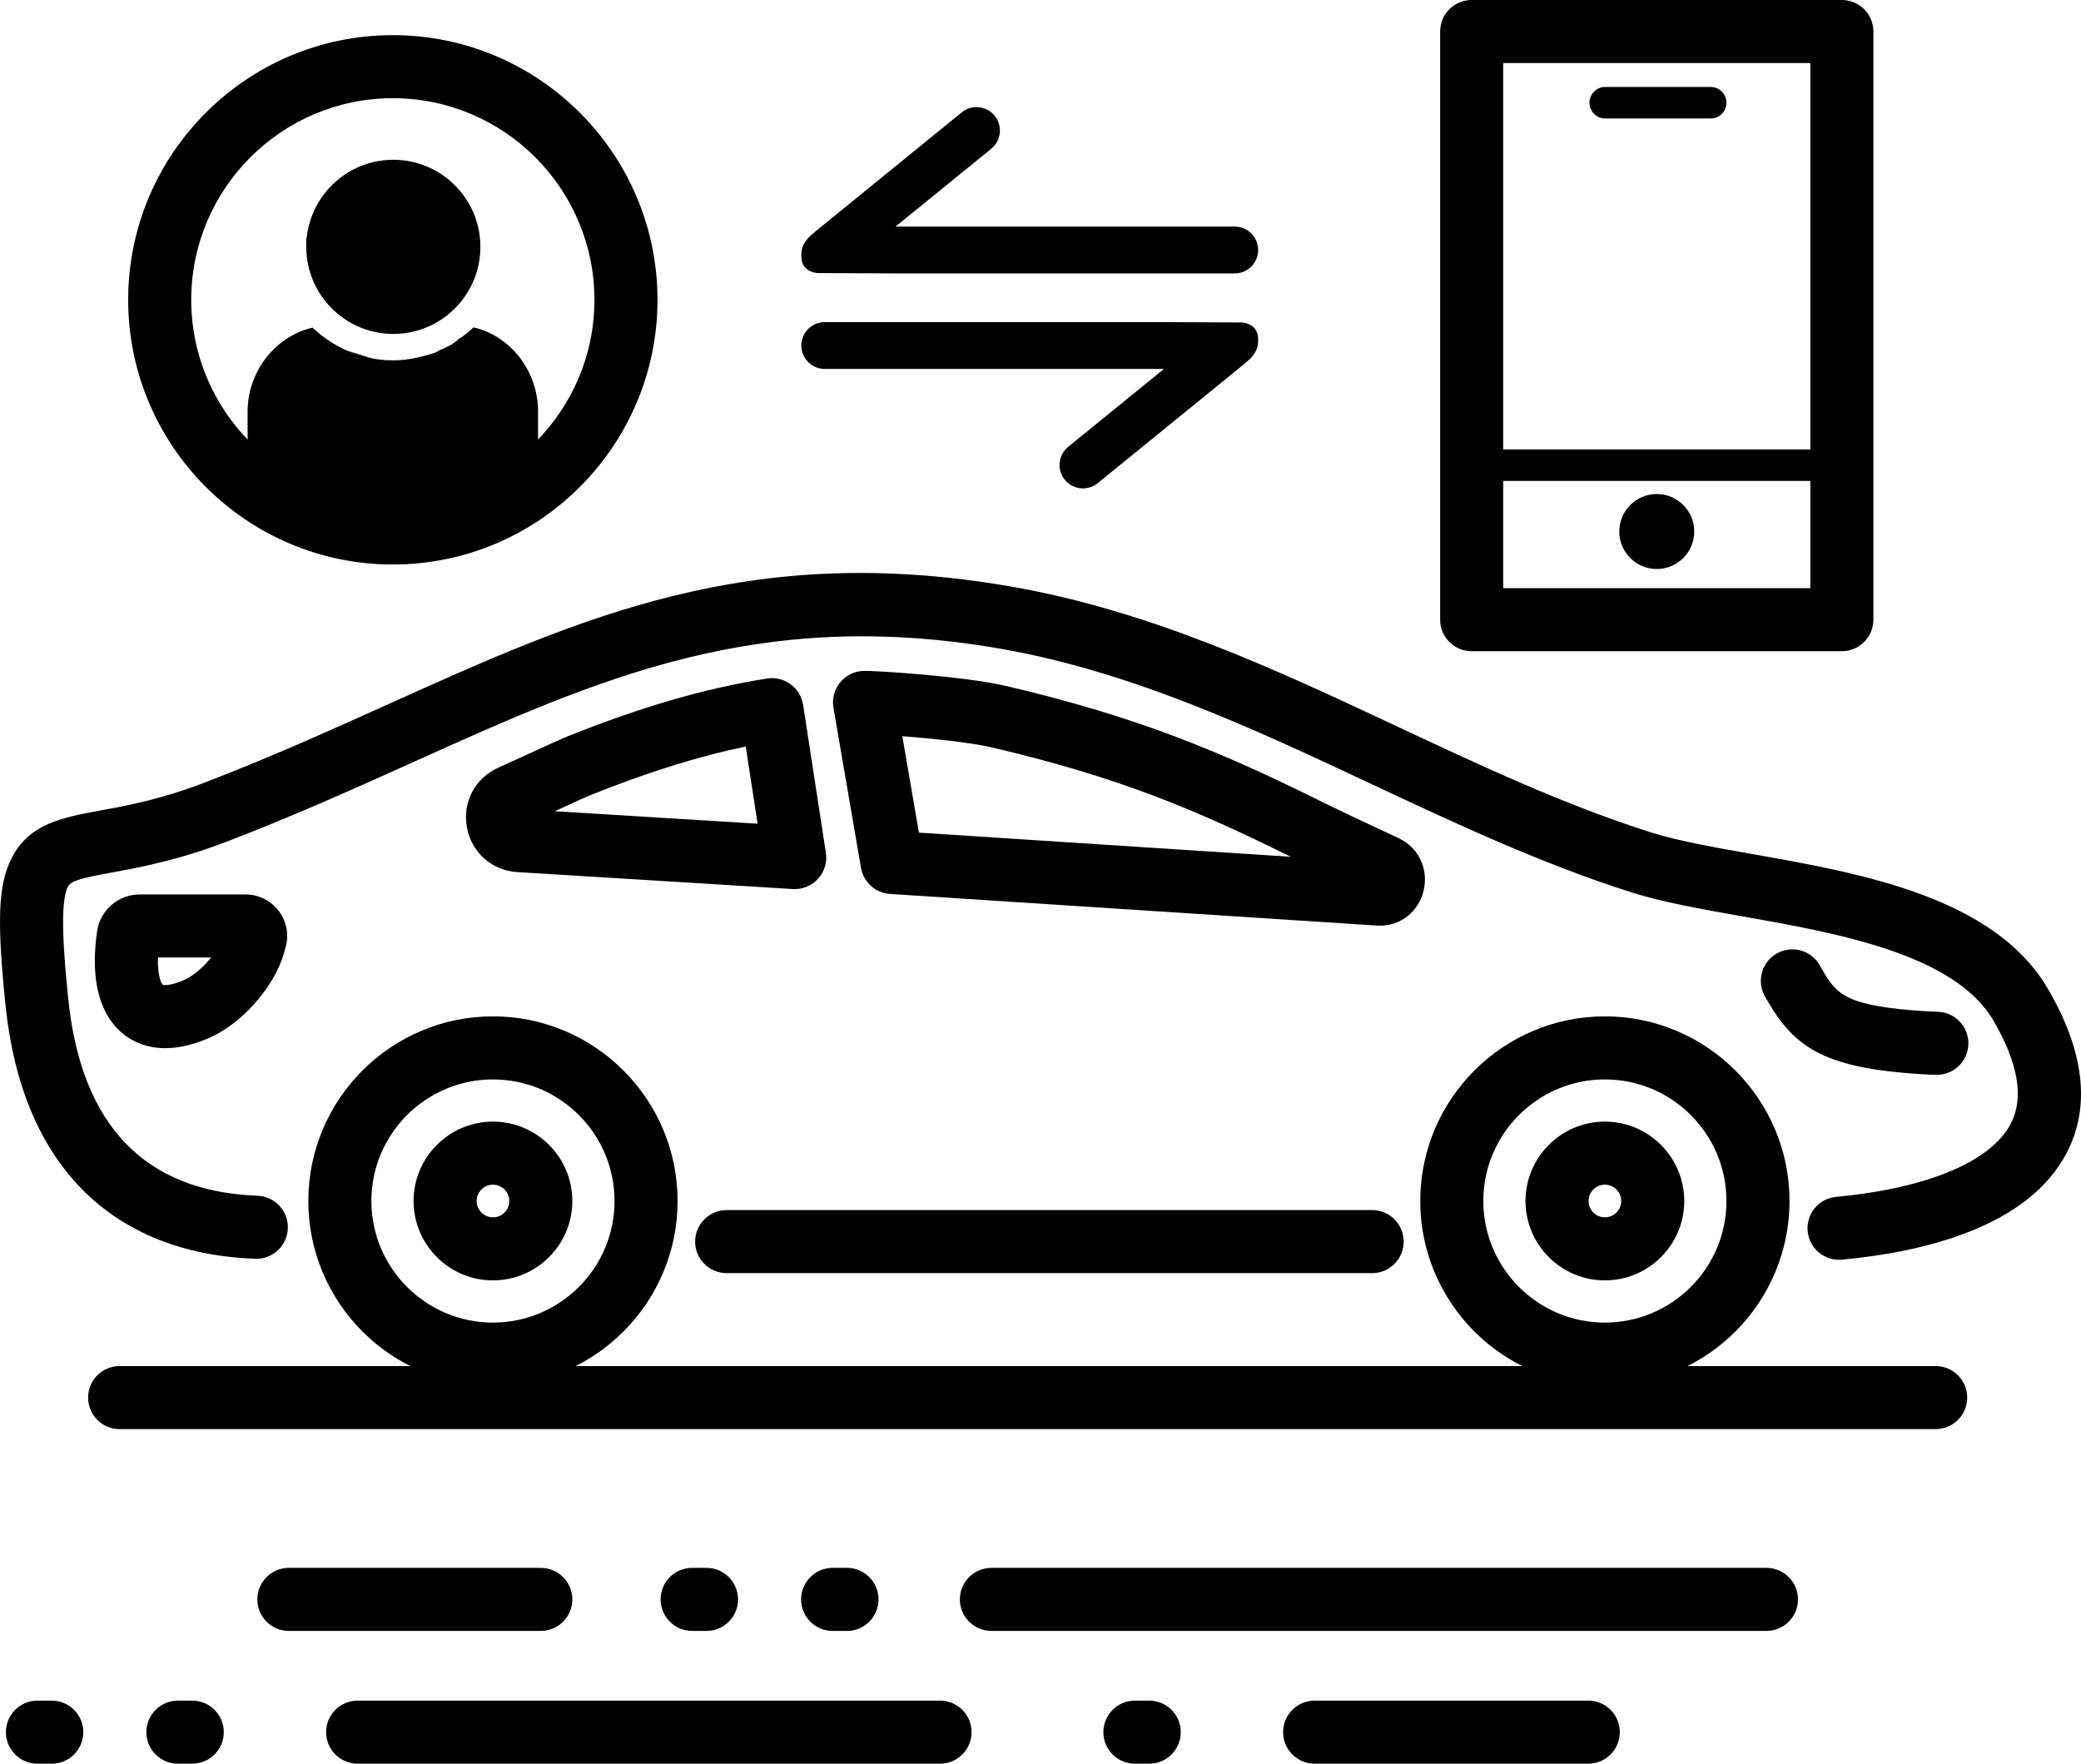 <?xml version="1.0" encoding="utf-8"?>
<!-- Generator: Adobe Illustrator 16.0.0, SVG Export Plug-In . SVG Version: 6.00 Build 0)  -->
<!DOCTYPE svg PUBLIC "-//W3C//DTD SVG 1.1//EN" "http://www.w3.org/Graphics/SVG/1.1/DTD/svg11.dtd">
<svg version="1.1" id="Layer_1" xmlns="http://www.w3.org/2000/svg" xmlns:xlink="http://www.w3.org/1999/xlink" x="0px" y="0px"
	 width="330.021px" height="279.676px" viewBox="0 0 330.021 279.676" enable-background="new 0 0 330.021 279.676"
	 xml:space="preserve">
<g>
	<defs>
		<rect id="SVGID_1_" width="330.021" height="279.676"/>
	</defs>
	<clipPath id="SVGID_2_">
		<use xlink:href="#SVGID_1_"  overflow="visible"/>
	</clipPath>
	<path clip-path="url(#SVGID_2_)" d="M291.643,199.771c-2.551,0-4.729-1.942-4.973-4.532c-0.257-2.75,1.762-5.188,4.512-5.446
		c14.517-1.362,24.623-5.612,27.731-11.66c2.088-4.065,1.155-9.546-2.776-16.285c-6.18-10.596-24.899-13.902-39.941-16.561
		c-6.438-1.137-12.519-2.211-17.384-3.754c-14.289-4.529-28.033-10.975-41.327-17.209c-18.715-8.776-38.066-17.85-58.888-21.465
		c-38.351-6.658-63.685,4.753-93.015,17.968c-9.338,4.208-18.996,8.56-29.691,12.657c-7.696,2.95-13.752,4.063-18.173,4.876
		c-4.558,0.839-6.465,1.277-6.957,2.24c-1.318,2.583-0.65,10.945,0.078,17.942c2.08,19.956,12.171,30.41,29.994,31.072
		c2.76,0.103,4.914,2.423,4.811,5.182c-0.102,2.76-2.403,4.921-5.182,4.812c-22.915-0.852-36.967-15.066-39.568-40.029
		c-1.419-13.606-1.185-19.323,0.962-23.526c2.785-5.454,8.007-6.414,14.053-7.527c4.263-0.784,9.569-1.759,16.404-4.378
		c10.427-3.996,19.951-8.287,29.162-12.437c30.829-13.892,57.455-25.887,98.833-18.704c22.143,3.845,42.11,13.208,61.421,22.265
		c13,6.096,26.442,12.399,40.104,16.73c4.235,1.342,9.998,2.36,16.101,3.438c17.076,3.018,38.327,6.772,46.843,21.371
		c5.763,9.882,6.781,18.593,3.03,25.894c-6.11,11.895-22.781,15.835-35.69,17.047C291.957,199.764,291.799,199.771,291.643,199.771"
		/>
	<path clip-path="url(#SVGID_2_)" d="M217.606,201.888H115.241c-2.762,0-5-2.239-5-5s2.238-5,5-5h102.366c2.763,0,5,2.239,5,5
		S220.369,201.888,217.606,201.888"/>
	<path clip-path="url(#SVGID_2_)" d="M307.164,170.44c-0.036,0-0.071,0-0.108-0.001c-1.647-0.036-3.536-0.174-4.829-0.284
		c-13.93-1.183-18.149-4.707-22.338-12.159c-1.354-2.407-0.499-5.456,1.908-6.809c2.407-1.354,5.454-0.498,6.808,1.908
		c2.378,4.23,3.464,6.161,14.468,7.096c1.626,0.138,3.117,0.227,4.197,0.25c2.761,0.06,4.952,2.346,4.892,5.106
		C312.103,168.272,309.876,170.44,307.164,170.44"/>
	<path clip-path="url(#SVGID_2_)" d="M78.177,219.73c-16.146,0-29.28-13.136-29.28-29.281s13.134-29.28,29.28-29.28
		s29.281,13.135,29.281,29.28S94.323,219.73,78.177,219.73 M78.177,171.169c-10.631,0-19.28,8.649-19.28,19.28
		c0,10.632,8.649,19.281,19.28,19.281c10.632,0,19.281-8.649,19.281-19.281C97.458,179.818,88.809,171.169,78.177,171.169"/>
	<path clip-path="url(#SVGID_2_)" d="M254.515,219.73c-16.146,0-29.279-13.136-29.279-29.281s13.134-29.28,29.279-29.28
		c16.146,0,29.281,13.135,29.281,29.28S270.661,219.73,254.515,219.73 M254.515,171.169c-10.631,0-19.279,8.649-19.279,19.28
		c0,10.632,8.648,19.281,19.279,19.281c10.632,0,19.281-8.649,19.281-19.281C273.796,179.818,265.146,171.169,254.515,171.169"/>
	<path clip-path="url(#SVGID_2_)" d="M26.198,166.212c-2.917,0-5.031-1.008-6.468-2.108c-2.752-2.107-5.737-6.671-4.33-16.445
		c0.475-3.316,3.375-5.821,6.745-5.821h16.789c2.074,0,3.987,0.943,5.247,2.588c1.258,1.641,1.672,3.728,1.134,5.726
		c-0.101,0.375-0.208,0.754-0.323,1.138c-1.606,5.369-6.719,11.099-11.895,13.327C30.42,165.77,28.132,166.212,26.198,166.212
		 M25.048,151.837c-0.087,2.923,0.546,4.157,0.761,4.326c0.154,0.075,1.202,0.186,3.331-0.73c0,0,0-0.001,0.001-0.001
		c1.461-0.629,3.086-2.026,4.34-3.595H25.048z"/>
	<path clip-path="url(#SVGID_2_)" d="M218.843,146.789c-0.159,0-0.319-0.006-0.479-0.017l-77.215-5.016
		c-2.308-0.149-4.211-1.862-4.604-4.141l-4.37-25.387c-0.244-1.417,0.134-2.87,1.038-3.989c0.904-1.119,2.245-1.794,3.682-1.854
		c1.624-0.071,15.975,0.818,22.815,2.427c20.558,4.836,33.671,10.284,49.375,18.062c2.828,1.4,7.103,3.43,12.708,6.033
		c3.211,1.49,4.835,4.961,3.947,8.44C224.907,144.608,222.11,146.789,218.843,146.789 M145.731,132.034l58.973,3.831
		c-0.021-0.01-0.039-0.019-0.06-0.029c-15.412-7.634-27.503-12.649-47.226-17.288c-3.473-0.817-9.679-1.445-14.321-1.81
		L145.731,132.034z"/>
	<path clip-path="url(#SVGID_2_)" d="M126.032,140.989c-0.102,0-0.204-0.003-0.307-0.009l-43.683-2.687
		c-4.045-0.249-7.256-3.094-7.991-7.08c-0.734-3.988,1.253-7.792,4.947-9.466c1.725-0.782,3.419-1.559,4.943-2.257
		c3.254-1.491,5.139-2.353,6.056-2.719c11.766-4.707,21.822-7.622,31.645-9.174c1.315-0.207,2.655,0.117,3.729,0.901
		c1.074,0.784,1.791,1.963,1.993,3.277l3.609,23.453c0.231,1.495-0.228,3.015-1.248,4.132
		C128.775,140.402,127.432,140.989,126.032,140.989 M87.98,128.64l32.166,1.979l-1.884-12.24
		c-7.558,1.567-15.489,4.053-24.553,7.678c-0.733,0.293-3.098,1.377-5.602,2.525C88.065,128.601,88.022,128.62,87.98,128.64"/>
	<path clip-path="url(#SVGID_2_)" d="M78.177,203.037c-6.94,0-12.587-5.647-12.587-12.588c0-6.941,5.647-12.588,12.587-12.588
		c6.941,0,12.588,5.646,12.588,12.588C90.765,197.39,85.118,203.037,78.177,203.037 M78.177,187.861
		c-1.427,0-2.587,1.161-2.587,2.588s1.16,2.588,2.587,2.588c1.427,0,2.588-1.161,2.588-2.588S79.604,187.861,78.177,187.861"/>
	<path clip-path="url(#SVGID_2_)" d="M254.515,203.037c-6.94,0-12.588-5.647-12.588-12.588c0-6.941,5.647-12.588,12.588-12.588
		c6.941,0,12.588,5.646,12.588,12.588C267.103,197.39,261.456,203.037,254.515,203.037 M254.515,187.861
		c-1.427,0-2.588,1.161-2.588,2.588s1.161,2.588,2.588,2.588c1.428,0,2.588-1.161,2.588-2.588S255.942,187.861,254.515,187.861"/>
	<path clip-path="url(#SVGID_2_)" d="M306.973,226.624h-288c-2.762,0-5-2.239-5-5c0-2.762,2.238-5,5-5h288c2.763,0,5,2.238,5,5
		C311.973,224.385,309.735,226.624,306.973,226.624"/>
	<path clip-path="url(#SVGID_2_)" d="M149.08,279.676H56.716c-2.762,0-5-2.238-5-5s2.238-5,5-5h92.363c2.762,0,5,2.238,5,5
		S151.841,279.676,149.08,279.676"/>
	<path clip-path="url(#SVGID_2_)" d="M30.489,279.676h-2.278c-2.762,0-5-2.238-5-5s2.238-5,5-5h2.278c2.762,0,5,2.238,5,5
		S33.251,279.676,30.489,279.676 M8.211,279.676H5.934c-2.762,0-5-2.238-5-5s2.238-5,5-5h2.277c2.762,0,5,2.238,5,5
		S10.973,279.676,8.211,279.676"/>
	<path clip-path="url(#SVGID_2_)" d="M251.882,279.676h-43.399c-2.763,0-5-2.238-5-5s2.237-5,5-5h43.399c2.763,0,5,2.238,5,5
		S254.645,279.676,251.882,279.676"/>
	<path clip-path="url(#SVGID_2_)" d="M182.256,279.676h-2.277c-2.763,0-5-2.238-5-5s2.237-5,5-5h2.277c2.763,0,5,2.238,5,5
		S185.019,279.676,182.256,279.676"/>
	<path clip-path="url(#SVGID_2_)" d="M280.136,258.624h-122.91c-2.762,0-5-2.238-5-5s2.238-5,5-5h122.91c2.763,0,5,2.238,5,5
		S282.898,258.624,280.136,258.624"/>
	<path clip-path="url(#SVGID_2_)" d="M85.765,258.624H45.81c-2.762,0-5-2.238-5-5s2.238-5,5-5h39.955c2.762,0,5,2.238,5,5
		S88.527,258.624,85.765,258.624"/>
	<path clip-path="url(#SVGID_2_)" d="M134.32,258.624h-2.277c-2.762,0-5-2.238-5-5s2.238-5,5-5h2.277c2.762,0,5,2.238,5,5
		S137.083,258.624,134.32,258.624 M112.043,258.624h-2.278c-2.762,0-5-2.238-5-5s2.238-5,5-5h2.278c2.762,0,5,2.238,5,5
		S114.805,258.624,112.043,258.624"/>
	<path clip-path="url(#SVGID_2_)" d="M62.298,89.516c-23.143,0-41.971-18.828-41.971-41.971S39.155,5.573,62.298,5.573
		c23.144,0,41.972,18.829,41.972,41.972S85.442,89.516,62.298,89.516 M62.298,15.573c-17.629,0-31.971,14.342-31.971,31.972
		c0,17.629,14.342,31.971,31.971,31.971S94.27,65.174,94.27,47.545C94.27,29.915,79.927,15.573,62.298,15.573"/>
	<path clip-path="url(#SVGID_2_)" d="M292.097,103.264h-58.708c-2.762,0-5-2.238-5-5V5c0-2.761,2.238-5,5-5h58.708
		c2.763,0,5,2.239,5,5v93.264C297.097,101.026,294.859,103.264,292.097,103.264 M238.389,93.264h48.708V9.999h-48.708V93.264z"/>
	<path clip-path="url(#SVGID_2_)" d="M268.688,84.286c0,3.284-2.661,5.945-5.944,5.945c-3.284,0-5.945-2.661-5.945-5.945
		c0-3.283,2.661-5.945,5.945-5.945C266.026,78.341,268.688,81.003,268.688,84.286"/>
	<path clip-path="url(#SVGID_2_)" d="M291.726,76.268h-58.337c-1.381,0-2.5-1.119-2.5-2.5s1.119-2.5,2.5-2.5h58.337
		c1.381,0,2.5,1.119,2.5,2.5S293.106,76.268,291.726,76.268"/>
	<path clip-path="url(#SVGID_2_)" d="M271.289,18.789h-16.721c-1.381,0-2.5-1.119-2.5-2.5s1.119-2.5,2.5-2.5h16.721
		c1.381,0,2.5,1.119,2.5,2.5S272.67,18.789,271.289,18.789"/>
	<path clip-path="url(#SVGID_2_)" d="M76.183,39.145c0,0.238-0.006,0.476-0.018,0.71c-0.012,0.236-0.03,0.47-0.053,0.702
		c-0.035,0.348-0.084,0.692-0.145,1.032c-0.066,0.371-0.148,0.736-0.243,1.096c-0.183,0.692-0.419,1.363-0.701,2.007
		c-0.041,0.094-0.083,0.185-0.126,0.277c-0.15,0.322-0.312,0.636-0.485,0.944c-0.052,0.092-0.105,0.184-0.159,0.274
		c-0.645,1.087-1.436,2.079-2.345,2.947c-0.086,0.083-0.174,0.164-0.263,0.244c-0.152,0.138-0.308,0.272-0.465,0.403
		c-0.103,0.086-0.208,0.17-0.314,0.253c-0.235,0.183-0.475,0.358-0.721,0.526c-0.035,0.024-0.071,0.048-0.107,0.072
		c-0.326,0.218-0.661,0.422-1.005,0.612c-0.311,0.172-0.629,0.331-0.954,0.479c-0.02,0.009-0.04,0.017-0.06,0.026
		c-0.643,0.289-1.313,0.529-2.003,0.717c-0.146,0.04-0.293,0.077-0.44,0.113c-0.695,0.164-1.408,0.277-2.137,0.333
		c-0.235,0.018-0.47,0.03-0.706,0.035c-0.118,0.004-0.238,0.005-0.357,0.005s-0.238-0.001-0.356-0.005
		c-0.237-0.005-0.472-0.017-0.706-0.035c-0.731-0.056-1.443-0.169-2.137-0.333c-0.147-0.036-0.295-0.073-0.44-0.113
		c-0.692-0.188-1.361-0.428-2.004-0.717c-0.02-0.009-0.039-0.017-0.059-0.026c-0.291-0.132-0.576-0.274-0.855-0.425
		c-0.379-0.205-0.748-0.427-1.105-0.666c-0.036-0.024-0.071-0.048-0.106-0.072c-0.247-0.168-0.487-0.343-0.722-0.526
		c-0.105-0.083-0.21-0.167-0.313-0.253c-0.159-0.131-0.314-0.265-0.465-0.403c-0.169-0.152-0.334-0.309-0.494-0.47
		c-0.814-0.812-1.525-1.727-2.116-2.721c-0.053-0.09-0.106-0.182-0.158-0.274c-0.174-0.308-0.335-0.622-0.484-0.944
		c-0.043-0.092-0.085-0.183-0.126-0.277c-0.283-0.644-0.519-1.315-0.702-2.007c-0.095-0.36-0.177-0.725-0.243-1.096
		c-0.061-0.34-0.109-0.684-0.144-1.032c-0.023-0.232-0.042-0.466-0.054-0.702c-0.012-0.234-0.017-0.472-0.017-0.71
		s-0.023-0.475-0.009-0.71c0.007-0.144,0.001-0.288,0.001-0.431V38c0-0.089,0.043-0.178,0.052-0.267
		c0.008-0.087,0.033-0.173,0.044-0.26c0.03-0.26,0.075-0.517,0.121-0.772c0.066-0.37,0.151-0.736,0.246-1.096
		c0.182-0.692,0.421-1.362,0.704-2.007c0.02-0.047,0.042-0.093,0.062-0.139c0.021-0.046,0.042-0.092,0.064-0.138
		c0.149-0.321,0.311-0.636,0.484-0.944c0.053-0.092,0.106-0.184,0.159-0.274c0.647-1.087,1.437-2.079,2.347-2.947
		c0.086-0.082,0.174-0.163,0.262-0.244c0.152-0.138,0.307-0.272,0.466-0.403c0.103-0.085,0.208-0.17,0.313-0.252
		c0.235-0.183,0.475-0.359,0.721-0.526c0.036-0.024,0.071-0.049,0.107-0.072c0.619-0.415,1.275-0.781,1.96-1.092
		c0.02-0.009,0.039-0.017,0.059-0.026c0.643-0.289,1.312-0.529,2.004-0.717c0.145-0.039,0.293-0.077,0.44-0.113
		c0.694-0.164,1.406-0.277,2.137-0.333c0.234-0.017,0.469-0.029,0.706-0.035c0.118-0.003,0.237-0.004,0.356-0.004
		s0.239,0.001,0.357,0.004c0.236,0.006,0.471,0.018,0.706,0.035c0.729,0.056,1.442,0.169,2.137,0.333
		c0.147,0.036,0.294,0.074,0.44,0.113c0.69,0.188,1.36,0.428,2.003,0.717c0.02,0.009,0.04,0.017,0.06,0.026
		c0.685,0.311,1.339,0.677,1.959,1.092c0.036,0.023,0.072,0.048,0.107,0.072c0.246,0.167,0.486,0.343,0.721,0.526
		c0.106,0.082,0.211,0.167,0.314,0.252c0.157,0.131,0.313,0.265,0.465,0.403c0.087,0.079,0.174,0.16,0.26,0.242
		c0.91,0.868,1.702,1.861,2.348,2.949c0.054,0.09,0.107,0.182,0.159,0.274c0.173,0.308,0.335,0.623,0.485,0.944
		c0.043,0.092,0.085,0.184,0.126,0.277c0.282,0.645,0.518,1.315,0.701,2.007c0.095,0.36,0.177,0.726,0.243,1.096
		c0.061,0.34,0.11,0.684,0.145,1.032c0.011,0.109,0.02,0.218,0.029,0.327c0.01,0.124,0.018,0.25,0.024,0.375
		C76.177,38.67,76.183,38.907,76.183,39.145"/>
	<path clip-path="url(#SVGID_2_)" d="M48.613,37.996c0.003,0.002,0.007,0.004,0.009,0.006c0.001,0,0.001,0.001,0.001,0.001V38
		C48.62,37.999,48.616,37.997,48.613,37.996 M48.364,37.869c0.013,0.006,0.025,0.013,0.037,0.02
		c0.064,0.035,0.113,0.071,0.212,0.107c-0.014-0.009-0.028-0.019-0.045-0.027C48.508,37.935,48.429,37.901,48.364,37.869"/>
	<path clip-path="url(#SVGID_2_)" d="M48.364,37.869c0.065,0.032,0.144,0.066,0.204,0.1c-0.05-0.027-0.111-0.054-0.167-0.08
		C48.389,37.882,48.376,37.875,48.364,37.869"/>
	<polyline clip-path="url(#SVGID_2_)" points="48.623,38 48.623,38.003 48.622,38.002 48.612,37.997 48.623,38 	"/>
	<path clip-path="url(#SVGID_2_)" d="M85.328,65.358v14.296c0,0.294-0.117,0.227-0.397,0.227H39.821
		c-0.28,0-0.553,0.067-0.553-0.227V65.358c0-0.23-0.001-0.459,0.01-0.687c0.164-3.404,1.53-6.493,3.663-8.809
		c0.064-0.068,0.126-0.136,0.191-0.203c1.064-1.11,2.308-2.032,3.679-2.713c0.083-0.041,0.166-0.082,0.25-0.121
		c0.378-0.177,0.766-0.337,1.162-0.477c0.088-0.032,0.176-0.062,0.265-0.091c0.356-0.117,0.716-0.218,1.083-0.304
		c0.448,0.431,0.916,0.837,1.402,1.217c1.24,0.972,2.594,1.782,4.03,2.417c0.269,0.12,0.542,0.233,0.815,0.338
		c1.058,0.41,2.142,0.717,3.245,0.921c1.083,0.199,2.185,0.3,3.301,0.3c1.276,0,2.53-0.173,3.759-0.434
		c0.152-0.032,2.328-0.559,2.909-0.79c0.231-0.09,0.46-0.291,0.688-0.392c1.123-0.497,2.181-0.9,3.176-1.91
		c0.111,0,0.221-0.077,0.329-0.158c0.655-0.486,1.281-0.976,1.879-1.549c5.661,1.318,9.922,6.508,10.216,12.738
		C85.332,64.879,85.328,65.128,85.328,65.358"/>
	<path clip-path="url(#SVGID_2_)" d="M55.003,55.587c-1.436-0.635-2.79-1.445-4.03-2.417c1.238,0.972,2.589,1.782,4.024,2.417
		c0.272,0.121,0.546,0.234,0.821,0.34c1.058,0.409,2.141,0.716,3.246,0.919"/>
	<path clip-path="url(#SVGID_2_)" d="M195.814,35.931h-53.791l15.183-12.351c1.59-1.294,1.831-3.632,0.537-5.223
		c-1.294-1.592-3.634-1.832-5.223-0.538l-23.288,18.944c-0.867,0.706-1.906,1.673-2.087,2.932c-0.261,1.829,0.209,3.292,2.457,3.606
		l12.421,0.056h53.791c2.052,0,3.713-1.662,3.713-3.713C199.527,37.593,197.866,35.931,195.814,35.931"/>
	<path clip-path="url(#SVGID_2_)" d="M130.794,58.504h53.791l-15.183,12.351c-1.59,1.295-1.831,3.632-0.537,5.223
		c1.294,1.592,3.634,1.832,5.223,0.538l23.288-18.944c0.867-0.706,1.906-1.673,2.086-2.932c0.263-1.829-0.209-3.292-2.456-3.606
		l-12.421-0.055h-53.791c-2.051,0-3.713,1.662-3.713,3.712C127.081,56.842,128.743,58.504,130.794,58.504"/>
</g>
</svg>
